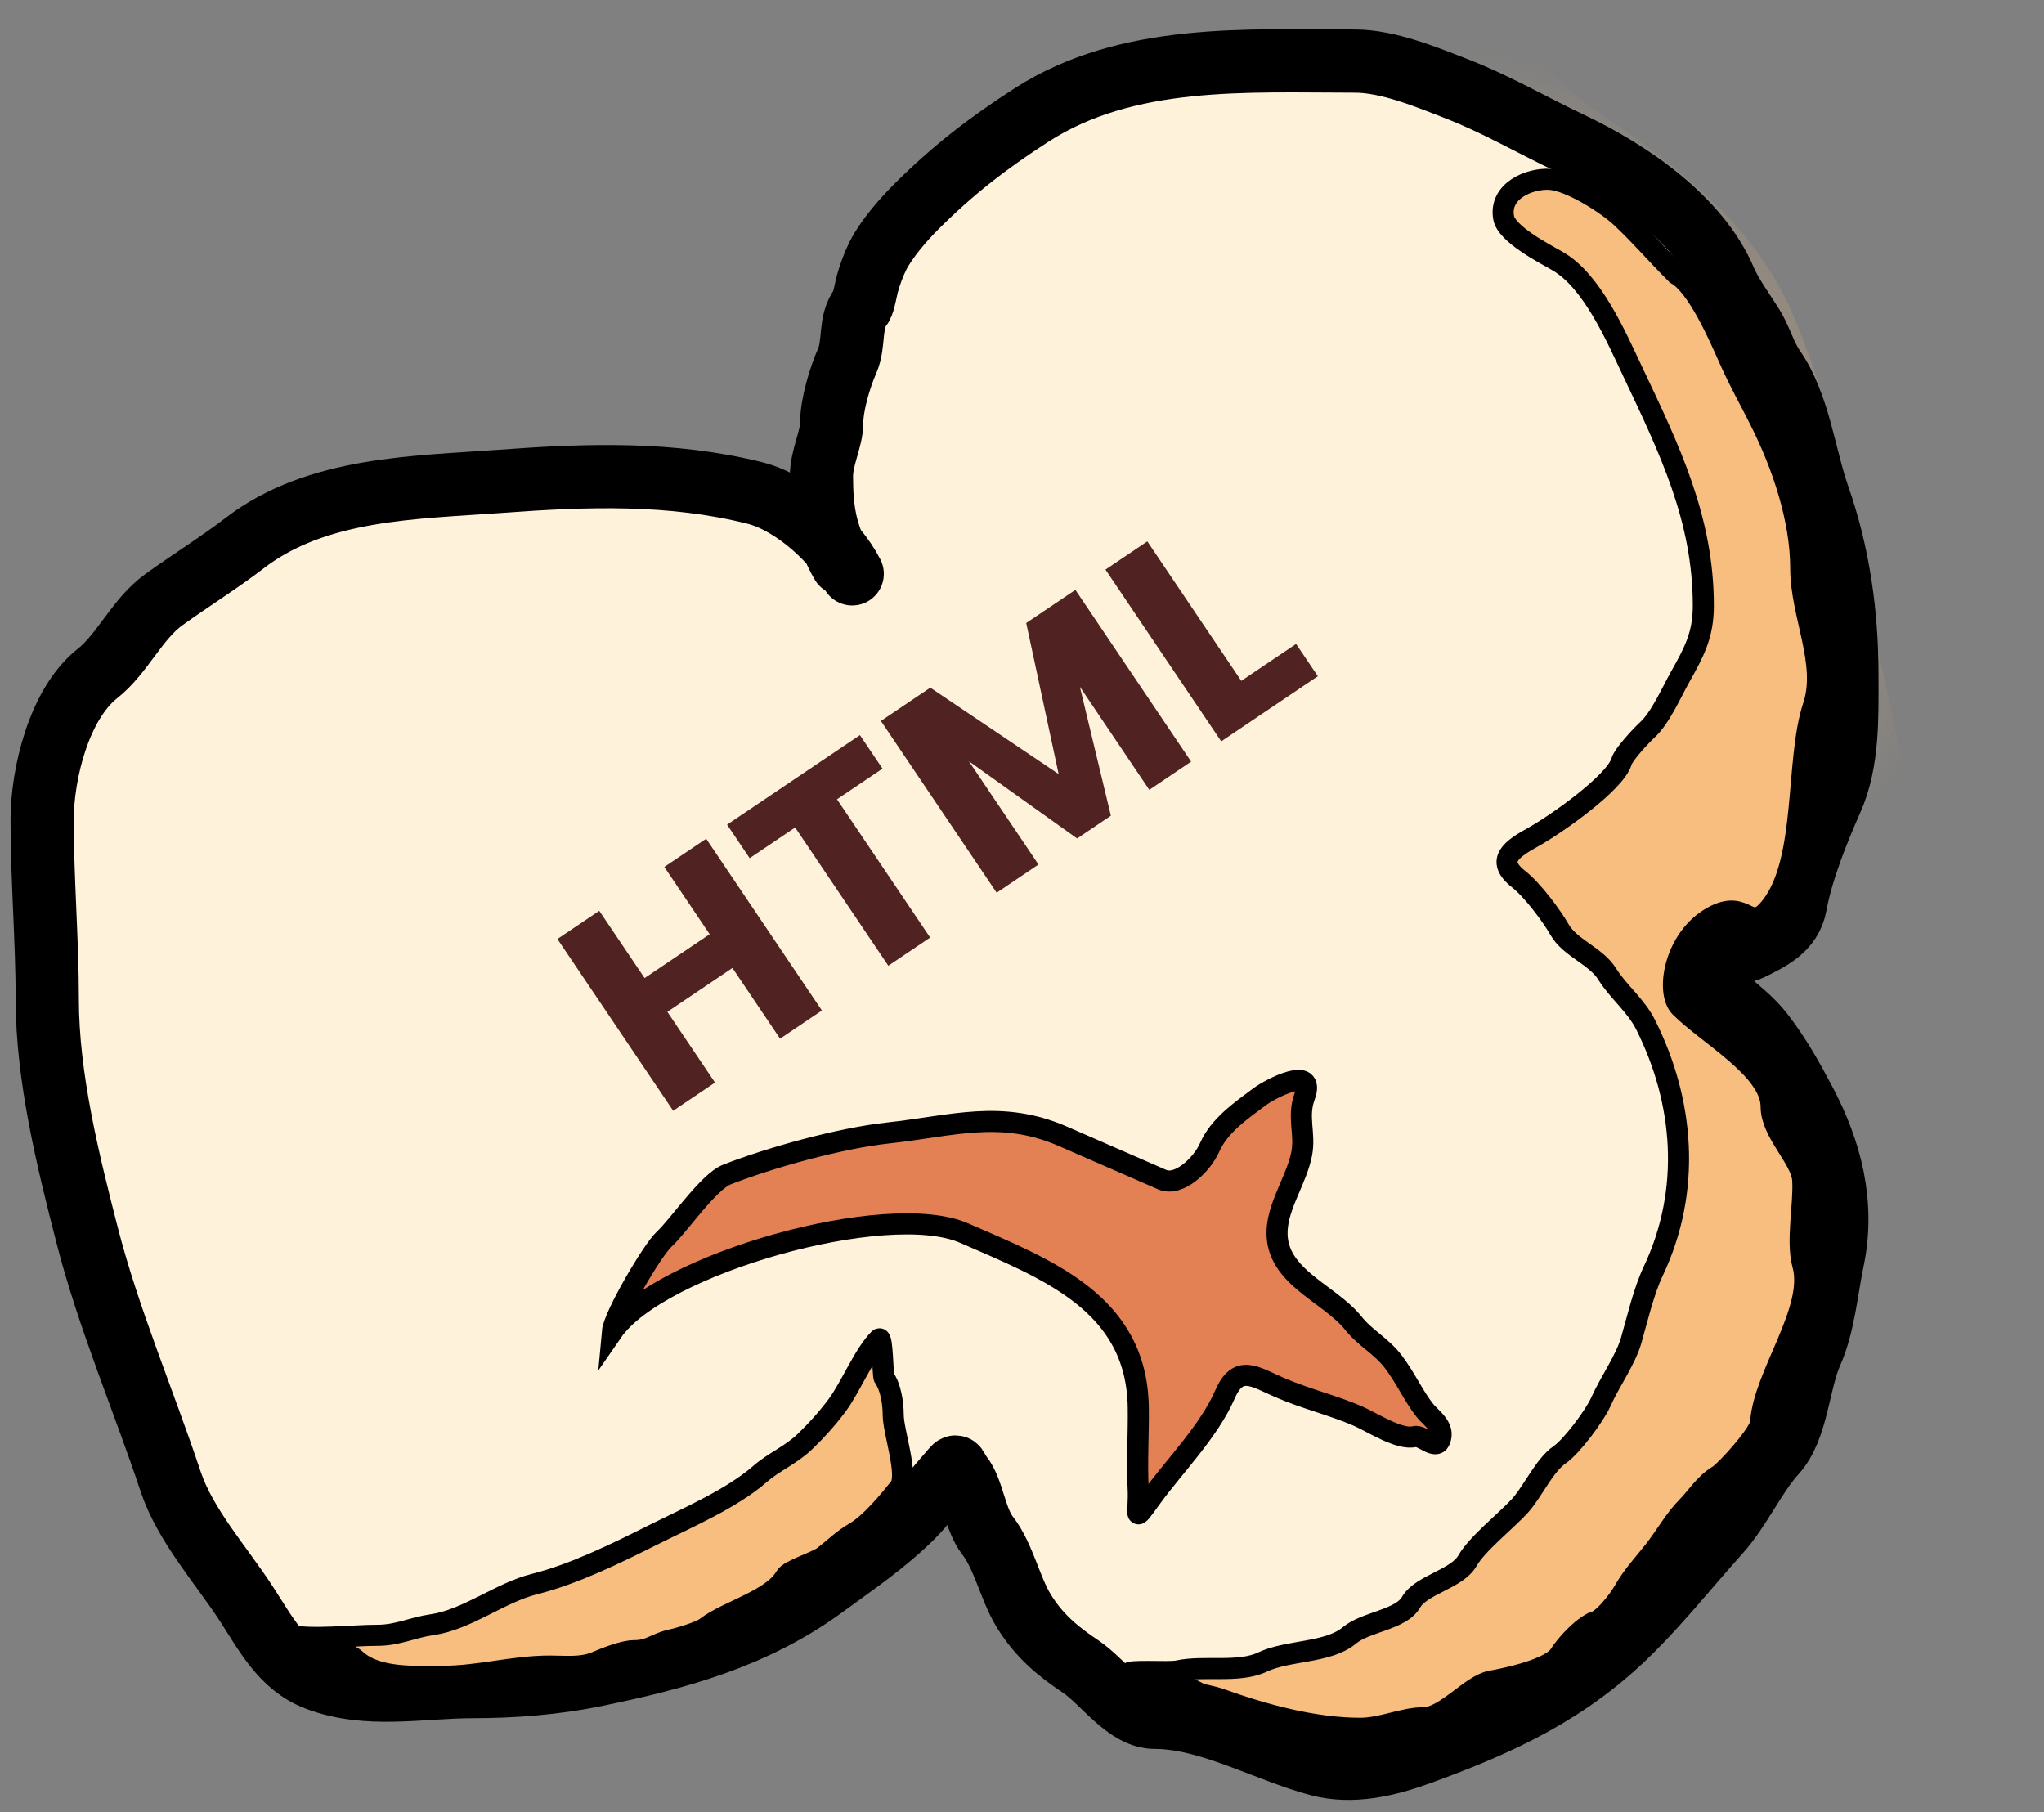<svg width="97" height="86" viewBox="0 0 97 86" fill="none" xmlns="http://www.w3.org/2000/svg">
<rect x="0" y="0" width="97" height="86" fill="#808080" stroke="none"/>
<path d="M39.713 26.987C39.588 25.916 38.672 21.963 39.659 20.607C40.121 19.971 40.236 18.685 40.497 17.93C41.203 15.892 41.703 13.642 42.876 11.848C43.91 10.267 44.513 8.161 46.282 7.225C47.758 6.443 49.304 5.874 50.959 5.521C54.164 4.84 57.612 3.562 60.881 3.386C63.401 3.249 65.91 2.301 68.424 2.169C70.66 2.051 72.865 5.117 74.615 6.305C78.243 8.77 81.939 11.37 83.698 15.497C86.104 21.141 86.771 27.117 88.078 33.07C88.771 36.225 89.278 38.933 90.809 41.829C91.619 43.362 92.716 44.73 93.62 46.209C93.899 46.664 94.487 47.439 94.945 47.668" stroke="url(#paint0_diamond_28_606)" stroke-opacity="0.72" stroke-width="3" stroke-linecap="round"/>
<path d="M38.983 22.607C38.983 23.855 39.093 24.856 39.548 25.925C38.575 24.793 37.149 23.723 35.82 23.391C31.851 22.399 27.86 22.535 23.776 22.837C19.722 23.137 15.043 23.13 11.611 25.77C10.424 26.683 9.031 27.55 7.785 28.447C6.493 29.377 5.827 31.008 4.622 31.961C2.802 33.403 2 36.713 2 38.909C2 41.762 2.243 44.617 2.243 47.425C2.243 51.097 3.224 55.07 4.136 58.617C5.156 62.584 6.797 66.398 8.096 70.296C8.79 72.377 10.5 74.272 11.678 76.082C12.607 77.508 13.376 79.033 15.017 79.664C17.433 80.593 19.967 80.029 22.438 80.029C24.353 80.029 26.348 79.872 28.224 79.488C32.13 78.689 35.806 77.7 39.119 75.271C40.58 74.199 42.033 73.222 43.309 71.945C43.849 71.405 44.315 70.746 44.823 70.175C45.539 69.369 45.237 69.537 45.607 69.999C46.178 70.713 46.247 72.067 46.877 72.878C47.624 73.838 47.942 75.396 48.581 76.433C49.302 77.605 50.17 78.335 51.271 79.069C52.377 79.807 53.441 81.489 54.812 81.489C57.374 81.489 60.141 83.09 62.585 83.733C64.191 84.155 65.861 83.75 67.397 83.192C71.258 81.788 74.491 80.288 77.427 77.352C78.92 75.859 80.172 74.275 81.563 72.73C82.586 71.593 83.278 70.002 84.239 68.945C85.285 67.794 85.332 65.587 85.943 64.213C86.548 62.852 86.666 61.231 86.97 59.78C87.529 57.109 86.859 54.597 85.645 52.291C85.038 51.137 84.421 50.04 83.618 49.007C82.748 47.888 81.276 47.095 80.509 45.979C79.977 45.205 82.519 45.298 83.023 45.046C83.946 44.584 84.981 44.135 85.199 42.937C85.491 41.33 86.249 39.436 86.916 37.936C87.716 36.135 87.646 33.972 87.646 32.042C87.646 29.125 87.248 26.292 86.294 23.567C85.618 21.636 85.365 19.196 84.185 17.498C83.736 16.851 83.555 16.083 83.131 15.416C82.74 14.802 82.136 13.958 81.86 13.307C80.605 10.34 77.296 8.109 74.507 6.792C72.694 5.936 71.018 4.948 69.154 4.224C67.708 3.661 65.871 2.899 64.301 2.899C59.168 2.899 53.498 2.536 48.959 5.454C46.851 6.809 45.185 8.106 43.471 9.82C42.876 10.415 42.06 11.345 41.66 12.145C41.452 12.56 41.279 13.051 41.16 13.47C41.11 13.645 40.978 14.396 40.876 14.524C40.284 15.264 40.576 16.287 40.2 17.133C39.858 17.903 39.47 19.209 39.47 20.052C39.47 20.839 38.983 21.694 38.983 22.607Z" fill="#FEF2DB"/>
<path d="M39.957 26.744C39.155 25.34 38.983 24.167 38.983 22.607C38.983 21.694 39.47 20.839 39.47 20.052C39.47 19.209 39.858 17.903 40.2 17.133C40.576 16.287 40.284 15.264 40.876 14.524C40.978 14.396 41.11 13.645 41.16 13.47C41.279 13.051 41.452 12.56 41.66 12.145C42.06 11.345 42.876 10.415 43.471 9.82C45.185 8.106 46.851 6.809 48.959 5.454C53.498 2.536 59.168 2.899 64.301 2.899C65.871 2.899 67.708 3.661 69.154 4.224C71.018 4.948 72.694 5.936 74.507 6.792C77.296 8.109 80.605 10.34 81.86 13.307C82.136 13.958 82.74 14.802 83.131 15.416C83.555 16.083 83.736 16.851 84.185 17.498C85.365 19.196 85.618 21.636 86.294 23.567C87.248 26.292 87.646 29.125 87.646 32.042C87.646 33.972 87.716 36.135 86.916 37.936C86.249 39.436 85.491 41.33 85.199 42.937C84.981 44.135 83.946 44.584 83.023 45.046C82.519 45.298 79.977 45.205 80.509 45.979C81.276 47.095 82.748 47.888 83.618 49.007C84.421 50.04 85.038 51.137 85.645 52.291C86.859 54.597 87.529 57.109 86.97 59.78C86.666 61.231 86.548 62.852 85.943 64.213C85.332 65.587 85.285 67.794 84.239 68.945C83.278 70.002 82.586 71.593 81.563 72.73C80.172 74.275 78.92 75.859 77.427 77.352C74.491 80.288 71.258 81.788 67.397 83.192C65.861 83.75 64.191 84.155 62.585 83.733C60.141 83.09 57.374 81.489 54.812 81.489C53.441 81.489 52.377 79.807 51.271 79.069C50.17 78.335 49.302 77.605 48.581 76.433C47.942 75.396 47.624 73.838 46.877 72.878C46.247 72.067 46.178 70.713 45.607 69.999C45.237 69.537 45.539 69.369 44.823 70.175C44.315 70.746 43.849 71.405 43.309 71.945C42.033 73.222 40.58 74.199 39.119 75.271C35.806 77.7 32.13 78.689 28.224 79.488C26.348 79.872 24.353 80.029 22.438 80.029C19.967 80.029 17.433 80.593 15.017 79.664C13.376 79.033 12.607 77.508 11.678 76.082C10.5 74.272 8.79 72.377 8.096 70.296C6.797 66.398 5.156 62.584 4.136 58.617C3.224 55.07 2.243 51.097 2.243 47.425C2.243 44.617 2 41.762 2 38.909C2 36.713 2.802 33.403 4.622 31.961C5.827 31.008 6.493 29.377 7.785 28.447C9.031 27.55 10.424 26.683 11.611 25.77C15.043 23.13 19.722 23.137 23.776 22.837C27.86 22.535 31.851 22.399 35.82 23.391C37.664 23.852 39.695 25.733 40.443 27.23" stroke="black" stroke-width="3" stroke-linecap="round"/>
<path d="M45.752 58.51C42.095 56.914 31.273 59.979 29.061 63.183C29.127 62.45 30.949 59.322 31.519 58.8C32.189 58.187 33.616 56.078 34.494 55.734C36.509 54.943 39.836 54.01 42.162 53.758C45.194 53.43 47.498 52.635 50.451 53.923L55.147 55.972C55.958 56.325 57.059 55.241 57.409 54.437C57.858 53.408 58.906 52.691 59.784 52.036C60.284 51.664 62.469 50.512 61.914 52.022C61.55 53.01 61.961 53.78 61.772 54.747C61.548 55.893 60.767 57.008 60.625 58.155C60.33 60.534 63.034 61.29 64.233 62.797C64.788 63.493 65.555 63.874 66.114 64.605C66.698 65.37 67.094 66.267 67.622 66.929C67.926 67.311 68.605 67.719 68.326 68.357C68.126 68.817 67.466 68.078 67.141 68.165C66.43 68.357 65.128 67.493 64.452 67.198C63.282 66.688 61.939 66.368 60.724 65.838C59.534 65.318 58.763 64.721 58.132 66.167C57.37 67.914 55.754 69.541 54.67 71.027C53.698 72.361 54.081 71.916 54.012 70.608C53.946 69.341 54.037 68.042 54.018 66.776C53.942 61.822 49.699 60.231 45.752 58.51Z" fill="#E38155" stroke="black" stroke-linecap="round"/>
<path d="M17.923 77.596C16.718 77.596 14.872 77.823 13.679 77.596C14.563 78.48 16.104 78.046 16.896 78.758C17.905 79.666 19.715 79.542 20.978 79.542C22.747 79.542 24.343 79.056 26.088 79.056C26.82 79.056 27.596 79.153 28.277 78.866C28.757 78.664 29.586 78.326 30.102 78.326C30.85 78.326 31.108 77.981 31.805 77.826C32.197 77.739 33.215 77.445 33.509 77.217C34.504 76.444 36.644 75.925 37.28 74.811C37.464 74.489 38.731 74.129 39.105 73.838C39.578 73.47 40.023 73.031 40.551 72.73C41.315 72.293 42.219 71.179 42.687 70.594C43.14 70.027 42.389 67.955 42.389 67.133C42.389 66.575 42.267 65.802 41.957 65.376C41.889 65.282 41.89 63.362 41.714 63.538C40.986 64.266 40.368 65.827 39.713 66.701C39.245 67.325 38.748 67.876 38.199 68.404C37.524 69.053 36.734 69.358 36.063 69.945C34.729 71.113 32.554 72.051 30.954 72.851C29.233 73.712 27.237 74.696 25.371 75.163C23.722 75.575 22.176 76.855 20.491 77.096C19.583 77.225 18.87 77.596 17.923 77.596Z" fill="#F7BE7F" stroke="black" stroke-linecap="round"/>
<path d="M54.934 80.015C53.932 79.729 54.361 80.032 53.646 79.471C53.617 79.454 53.595 79.437 53.582 79.421C53.417 79.215 55.463 79.381 55.894 79.285C57.13 79.011 58.775 79.403 59.908 78.867C61.127 78.289 63.031 78.449 64.045 77.596C64.804 76.957 66.488 76.861 66.964 76.028C67.442 75.191 69.136 74.938 69.641 74.054C70.087 73.273 71.407 72.219 72.074 71.513C72.729 70.819 73.266 69.544 74.02 69.026C74.588 68.636 75.681 67.169 75.967 66.525C76.39 65.573 77.145 64.529 77.413 63.592C77.702 62.582 78.003 61.273 78.454 60.321C80.281 56.463 79.915 52.266 78.103 48.642C77.628 47.692 76.813 47.086 76.264 46.209C75.738 45.367 74.502 44.971 74.02 44.127C73.634 43.451 72.729 42.236 72.074 41.721C70.921 40.815 71.761 40.273 72.804 39.693C73.786 39.148 76.661 37.148 76.954 36.125C77.048 35.795 77.89 34.894 78.17 34.638C78.8 34.061 79.313 32.867 79.738 32.11C80.397 30.939 80.833 30.127 80.833 28.744C80.833 24.628 79.237 21.339 77.481 17.633C76.71 16.006 75.571 13.336 73.912 12.388C73.237 12.002 71.498 11.105 71.358 10.334C71.126 9.063 72.574 8.451 73.551 8.509C74.489 8.564 76.236 9.655 76.954 10.334C77.918 11.245 78.551 12.009 79.551 13.009C80.548 13.563 81.587 15.964 82.051 17.009C82.566 18.168 82.995 18.897 83.551 20.009C84.574 22.054 85.456 24.608 85.456 26.973C85.456 29.168 86.729 31.474 86.051 33.509C85.192 36.085 85.774 40.794 84.051 43.009C82.972 44.396 82.935 42.581 81.266 43.509C79.456 44.514 79.032 47.084 79.738 47.79C81.056 49.108 84.051 50.738 84.051 52.509C84.051 53.763 85.49 54.969 85.551 56.009C85.619 57.166 85.241 58.892 85.551 60.009C86.15 62.164 83.684 65.252 83.551 67.509C83.521 68.018 81.893 69.802 81.551 70.009C80.877 70.416 80.526 71.038 80.051 71.513C79.5 72.064 79.032 72.89 78.551 73.509C77.94 74.295 77.507 74.711 77.051 75.509C76.806 75.938 76.039 76.948 75.551 77.009C74.865 77.381 74.207 78.211 74.02 78.509C73.591 79.196 71.541 79.628 70.749 79.772C69.802 79.944 68.582 81.508 67.551 81.508C66.597 81.508 65.576 82.008 64.551 82.008C62.364 82.008 60.015 81.37 57.962 80.637C57.646 80.525 57.314 80.448 56.975 80.387C56.291 80.263 55.581 80.2 54.934 80.015Z" fill="#F7BE7F"/>
<path d="M53.582 79.421C54.387 80.049 53.904 79.721 54.934 80.015C55.9 80.291 57.007 80.296 57.962 80.637C60.015 81.37 62.364 82.008 64.551 82.008C65.576 82.008 66.597 81.508 67.551 81.508C68.582 81.508 69.802 79.944 70.749 79.772C71.541 79.628 73.591 79.196 74.02 78.509C74.207 78.211 74.865 77.381 75.551 77.009C76.039 76.948 76.806 75.938 77.051 75.509C77.507 74.711 77.94 74.295 78.551 73.509C79.032 72.89 79.5 72.064 80.051 71.513C80.526 71.038 80.877 70.416 81.551 70.009C81.893 69.802 83.521 68.018 83.551 67.509C83.684 65.252 86.15 62.164 85.551 60.009C85.241 58.892 85.619 57.166 85.551 56.009C85.49 54.969 84.051 53.763 84.051 52.509C84.051 50.738 81.056 49.108 79.738 47.79C79.032 47.084 79.456 44.514 81.266 43.509C82.935 42.581 82.972 44.396 84.051 43.009C85.774 40.794 85.192 36.085 86.051 33.509C86.729 31.474 85.456 29.168 85.456 26.973C85.456 24.608 84.574 22.054 83.551 20.009C82.995 18.897 82.566 18.168 82.051 17.009C81.587 15.964 80.548 13.563 79.551 13.009C78.551 12.009 77.918 11.245 76.954 10.334C76.236 9.655 74.489 8.564 73.551 8.509C72.574 8.451 71.126 9.063 71.358 10.334C71.498 11.105 73.237 12.002 73.912 12.388C75.571 13.336 76.71 16.006 77.481 17.633C79.237 21.339 80.833 24.628 80.833 28.744C80.833 30.127 80.397 30.939 79.738 32.11C79.313 32.867 78.8 34.061 78.17 34.638C77.89 34.894 77.048 35.795 76.954 36.125C76.661 37.148 73.786 39.148 72.804 39.693C71.761 40.273 70.921 40.815 72.074 41.721C72.729 42.236 73.634 43.451 74.02 44.127C74.502 44.971 75.738 45.367 76.264 46.209C76.813 47.086 77.628 47.692 78.103 48.642C79.915 52.266 80.281 56.463 78.454 60.321C78.003 61.273 77.702 62.582 77.413 63.592C77.145 64.529 76.39 65.573 75.967 66.525C75.681 67.169 74.588 68.636 74.02 69.026C73.266 69.544 72.729 70.819 72.074 71.513C71.407 72.219 70.087 73.273 69.641 74.054C69.136 74.938 67.442 75.191 66.964 76.028C66.488 76.861 64.804 76.957 64.045 77.596C63.031 78.449 61.127 78.289 59.908 78.867C58.775 79.403 57.13 79.011 55.894 79.285C55.463 79.381 53.417 79.215 53.582 79.421ZM53.582 79.421C53.759 79.642 55.651 80.009 56.015 80.029C56.889 80.078 57.527 81.002 58.448 81.002" stroke="black" stroke-linecap="round"/>
<path d="M33.512 39.799L39.004 47.949L37.019 49.286L34.758 45.931L31.67 48.013L33.931 51.368L31.946 52.706L26.453 44.556L28.438 43.218L30.59 46.41L33.678 44.329L31.526 41.137L33.512 39.799ZM40.808 34.882L41.88 36.472L39.72 37.927L44.141 44.487L42.156 45.825L37.735 39.265L35.576 40.721L34.504 39.13L40.808 34.882ZM51.034 27.99L56.526 36.14L54.541 37.478L51.247 32.59L52.718 38.706L51.116 39.786L45.98 36.123L49.282 41.022L47.297 42.36L41.804 34.21L44.149 32.63L50.239 36.73L48.7 29.562L51.034 27.99ZM58.906 32.307L61.507 30.555L62.54 32.087L57.954 35.178L52.461 27.028L54.447 25.69L58.906 32.307Z" fill="#502222"/>
<defs>
<radialGradient id="paint0_diamond_28_606" cx="0" cy="0" r="1" gradientUnits="userSpaceOnUse" gradientTransform="translate(66.791 24.637) rotate(90) scale(22.471 28.035)">
<stop stop-color="#F8BD7D"/>
<stop offset="1" stop-color="#F8BD7D" stop-opacity="0"/>
</radialGradient>
</defs>
</svg>
